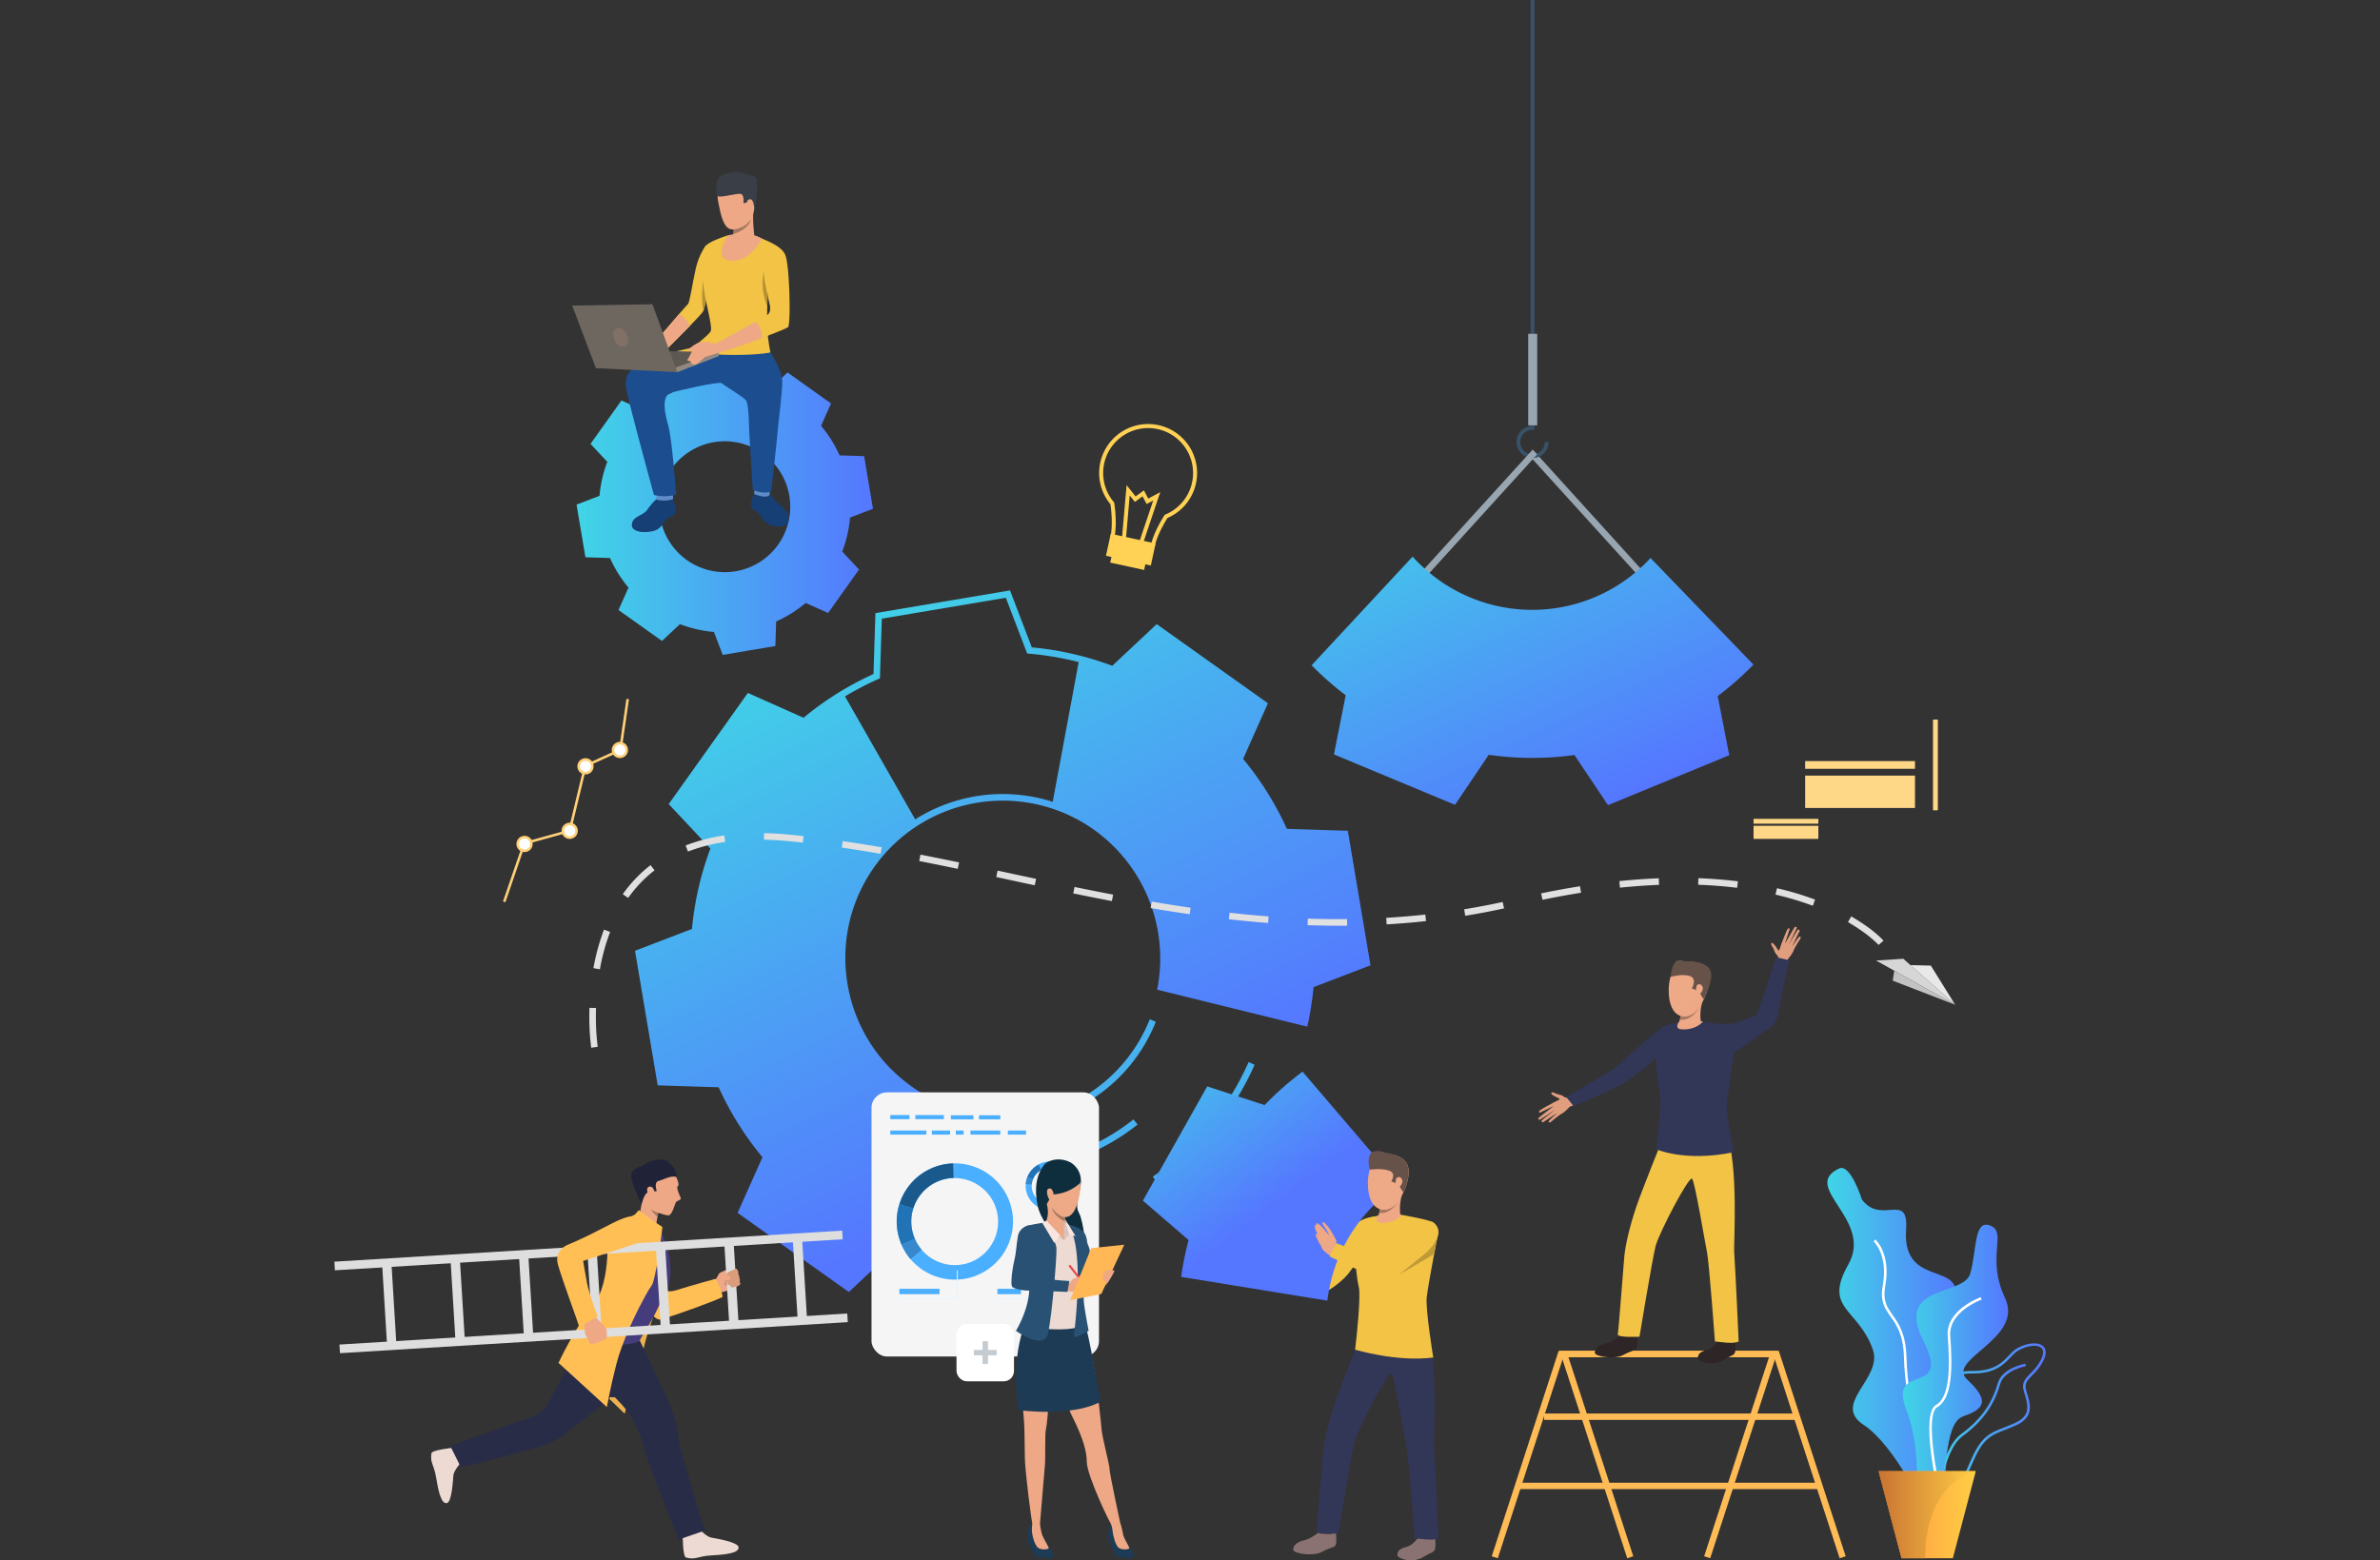 <svg id="Слой_1" data-name="Слой 1" xmlns="http://www.w3.org/2000/svg" xmlns:xlink="http://www.w3.org/1999/xlink" viewBox="0 0 3050.06 2000"><rect x="0" y="0" width="3050.06" height="2000" fill="#333333" stroke="none"/><defs><style>.cls-1{fill:url(#linear-gradient);}.cls-2{fill:url(#linear-gradient-2);}.cls-3{fill:#fff;}.cls-4{fill:url(#linear-gradient-3);}.cls-5{fill:url(#linear-gradient-4);}.cls-6{fill:url(#linear-gradient-5);}.cls-7{fill:url(#linear-gradient-6);}.cls-8{fill:url(#linear-gradient-7);}.cls-9{fill:#48b1f0;}.cls-10{fill:#98a6b1;}.cls-11{fill:url(#linear-gradient-8);}.cls-12{fill:url(#linear-gradient-9);}.cls-13{fill:#385369;}.cls-14{fill:url(#linear-gradient-10);}.cls-15{fill:#fb5;}.cls-16{fill:#e09e7f;}.cls-17{fill:#323657;}.cls-18{fill:#eea987;}.cls-19{fill:#665249;}.cls-20{fill:#2e2626;}.cls-21{fill:#2f6b8c;}.cls-22{fill:#f2c344;}.cls-23{fill:#eea886;}.cls-24{fill:#a77860;}.cls-25{fill:#ffd255;}.cls-26{fill:#ffd078;}.cls-27{fill:#ffd887;}.cls-28{fill:#ffd989;}.cls-29{fill:#d6d6d6;}.cls-30{fill:#e8e8e8;}.cls-31{fill:#c2c2c2;}.cls-32{fill:#e0e0e0;}.cls-33{fill:#f5f5f5;}.cls-34{fill:#4aafff;}.cls-35{fill:#1a598c;}.cls-36{fill:#2273b5;}.cls-37{fill:#3788cc;}.cls-38{fill:#e2f3fe;}.cls-39{fill:#c5ccd1;}.cls-40{fill:#edb14f;}.cls-41{fill:#eddad3;}.cls-42{fill:#cf8c6c;}.cls-43{fill:#292c47;}.cls-44{fill:#ffbf55;}.cls-45{fill:#443c7d;}.cls-46{fill:#dedede;}.cls-47{fill:#db9c7c;}.cls-48{fill:#202338;}.cls-49{fill:#163f75;}.cls-50{fill:#5f8cc9;}.cls-51{fill:#1b4d8f;}.cls-52{fill:#3a3f47;}.cls-53{fill:#b59233;}.cls-54{fill:#5e5853;}.cls-55{fill:#91887f;}.cls-56{fill:#6e6760;}.cls-57{fill:#807066;}.cls-58{fill:#0e2d3d;}.cls-59{fill:#285173;}.cls-60{fill:#1d3b54;}.cls-61{fill:#d6c5be;}.cls-62{fill:#fae6de;}.cls-63{fill:#eb4747;}.cls-64{fill:#ffb855;}.cls-65{fill:url(#linear-gradient-11);}.cls-66{fill:#8a7272;}.cls-67{fill:#c6cad9;}.cls-68{fill:#bf9a36;}</style><linearGradient id="linear-gradient" x1="1054.1" y1="767.47" x2="1399.02" y2="1455.22" gradientUnits="userSpaceOnUse"><stop offset="0" stop-color="#40d5e6"/><stop offset="1" stop-color="#57f"/></linearGradient><linearGradient id="linear-gradient-2" x1="2341.84" y1="1723.46" x2="2512.62" y2="1723.46" xlink:href="#linear-gradient"/><linearGradient id="linear-gradient-3" x1="2467.12" y1="1818.75" x2="2621.56" y2="1818.75" xlink:href="#linear-gradient"/><linearGradient id="linear-gradient-4" x1="2480.32" y1="1841.21" x2="2596.24" y2="1841.21" xlink:href="#linear-gradient"/><linearGradient id="linear-gradient-5" x1="2438.46" y1="1747.93" x2="2573.46" y2="1747.93" xlink:href="#linear-gradient"/><linearGradient id="linear-gradient-6" x1="2407.48" y1="1941.57" x2="2532.06" y2="1941.57" gradientUnits="userSpaceOnUse"><stop offset="0" stop-color="#ff9340"/><stop offset="1" stop-color="#ffce45"/></linearGradient><linearGradient id="linear-gradient-7" x1="2407.48" y1="1941.57" x2="2532.06" y2="1941.57" gradientUnits="userSpaceOnUse"><stop offset="0" stop-color="#c97332"/><stop offset="1" stop-color="#ffce45"/></linearGradient><linearGradient id="linear-gradient-8" x1="1054.11" y1="767.47" x2="1399.03" y2="1455.22" xlink:href="#linear-gradient"/><linearGradient id="linear-gradient-9" x1="738.91" y1="649.51" x2="1118.77" y2="649.51" xlink:href="#linear-gradient"/><linearGradient id="linear-gradient-10" x1="1816.5" y1="567.19" x2="2040.17" y2="1040.33" xlink:href="#linear-gradient"/><linearGradient id="linear-gradient-11" x1="1459.15" y1="1318.14" x2="1629.93" y2="1546.28" xlink:href="#linear-gradient"/></defs><title>19203</title><path class="cls-1" d="M1087.82,1656.11,945.27,1554.67l31.84-71.32A397.46,397.46,0,0,1,921,1393.71l-78.15-2.48-29.06-172.5,73-28a397,397,0,0,1,23.62-103.07l-53.44-57L958.43,888.21,1029.75,920A397.15,397.15,0,0,1,1119.41,864l2.48-78.12,172.5-29.09,27.94,73a397.12,397.12,0,0,1,103.09,23.61L1482.36,800l142.55,101.42-31.84,71.32a397.5,397.5,0,0,1,56.09,89.66l78.13,2.48,29.06,172.5-73,27.93a400.09,400.09,0,0,1-7.06,46.42l-.9,4.25-192.47-47.42.72-3.89a202.71,202.71,0,0,0-81.53-201A201.85,201.85,0,0,0,1120.65,1111c-64.52,90.66-43.24,216.93,47.42,281.46a201.07,201.07,0,0,0,61.83,29.76l3.71,1-36.91,194.91-4.28-1a395.55,395.55,0,0,1-47.66-14.5Zm-132.06-104.3,131.32,93.46,55.76-52.33,2.46.94a388.48,388.48,0,0,0,44.78,14.07l33.83-178.71a209.91,209.91,0,0,1-60.72-29.91c-94.44-67.23-116.6-198.76-49.4-293.2a210.26,210.26,0,0,1,293.2-49.4,211.17,211.17,0,0,1,85.6,205.5l176.35,43.44a390.14,390.14,0,0,0,6.26-43.75l.23-2.63,71.48-27.35L1720.14,1073l-76.5-2.43-1.07-2.41a389.8,389.8,0,0,0-57.62-92.1l-1.7-2,31.17-69.83L1483.1,810.79l-55.76,52.33-2.46-.94A388.32,388.32,0,0,0,1319,837.92l-2.63-.23L1289,766.19,1130.08,793l-2.43,76.49-2.4,1.08a388.74,388.74,0,0,0-92.11,57.62l-2,1.69L961.29,898.7,867.86,1030l52.32,55.76-.94,2.46A388.83,388.83,0,0,0,895,1194.12l-.22,2.63-71.51,27.37L850,1383l76.52,2.43,1.08,2.4A389,389,0,0,0,985.24,1480l1.69,2Z"/><path class="cls-2" d="M2356.76,1497.79c14.73-7,29.38,39.83,29.38,39.83,25,33.08,60-10.92,56.59,38.52-6,86.51,99.58,27.21,50.88,117.53s43,51.07,12.74,123.9,9,159.69-36.58,124c0,0-40.1-87.93-81.45-115.14s24.78-59.48,11.84-96.44c-18.8-53.67-64.07-51.56-31.43-109.23S2306.7,1521.73,2356.76,1497.79Z"/><path class="cls-3" d="M2484.19,1908.48c-19.74-13.89-42.84-110.63-44.22-168.25-.71-29.52-9.43-41.82-17.13-52.66-7.36-10.38-13.71-19.33-10-39.9,7.08-39.3-11.52-56.26-11.71-56.43l2.15-2.45c.83.72,20.2,18.22,12.77,59.46-3.45,19.22,2.25,27.25,9.46,37.43,7.58,10.67,17,24,17.74,54.47,1.47,61.84,25.09,153.18,42.83,165.66Z"/><path class="cls-4" d="M2491.58,1915.65a42.42,42.42,0,0,1-8.35-.91c-7.61-1.54-12.59-5.55-14.83-11.93-5.32-15.22,7-39.94,17-51.86.16-.19,16.91-20.66,15.13-49-.3-4.75-.8-9.15-1.23-13-1.26-11.23-2.17-19.34,2.65-24.76,4.25-4.77,12.46-6.84,27.44-6.91,26.27-.12,36.66-11,45-19.74,3.55-3.71,6.9-7.22,11-9.44h0c13.1-7.15,27-8.2,33-2.5,2.85,2.71,5.26,8,.53,17.91-4.32,9-9.93,14.76-14.44,19.36-6.06,6.18-10.06,10.27-8,18.42.49,1.91,1.05,3.84,1.62,5.78,4.05,13.85,8.64,29.55-15.07,40.2-5,2.27-9.61,4.06-13.66,5.65-16.54,6.5-26.53,10.42-37.81,34.22-2.18,4.61-4.11,9-6,13.2C2516.68,1900.41,2510,1915.65,2491.58,1915.65Zm95.36-184.76c-3.63,2-6.66,5.15-10.17,8.82-8.77,9.19-19.69,20.62-47.35,20.75-13.77.07-21.48,1.86-25,5.82-3.85,4.33-3,11.84-1.85,22.23.44,3.92.94,8.36,1.24,13.2,1.88,29.71-15.15,50.47-15.88,51.34-9.9,11.8-21.12,35.27-16.43,48.68,1.82,5.22,6,8.52,12.39,9.81,22.32,4.51,28.49-9.46,38.7-32.6,1.87-4.24,3.81-8.63,6-13.28,11.83-25,22.87-29.3,39.57-35.86,4-1.57,8.56-3.36,13.52-5.58,21.11-9.49,17.3-22.52,13.27-36.32-.58-2-1.15-3.94-1.65-5.88-2.54-9.93,2.47-15,8.81-21.52,4.57-4.66,9.74-9.93,13.83-18.48,2.14-4.49,3.91-10.57.16-14.13-4.93-4.67-17.47-3.39-29.16,3Z"/><path class="cls-5" d="M2483.58,1934.49l-3.26-.17c.16-3.06,4.28-75.26,33.26-96.39,31.81-23.18,41.83-48.09,46.61-64.81,5.63-19.71,34.27-25,35.48-25.19l.57,3.22c-.28,0-27.85,5.13-32.91,22.86-4.91,17.19-15.21,42.79-47.82,66.56C2487.76,1860.79,2483.62,1933.76,2483.58,1934.49Z"/><path class="cls-6" d="M2549.86,1570.65c-20.6-7.07-16.32,32.64-25,62s-96.85,12.81-59.85,86.39-46.79,24.6-21.76,88.81,2.17,132.87,29.38,115.41,15.28-98.32,43.58-107.93,32.91-20.81,4.89-46.93,73.41-52,48.38-104.78S2573.67,1578.81,2549.86,1570.65Z"/><path class="cls-3" d="M2485.22,1920.21c-2.59-11-24.72-107.72-4.07-119.41,18.2-10.31,17.75-50.39,14.91-88.24-2.51-33.5,40.52-49.16,42.35-49.81l1.09,3.07c-.42.16-42.51,15.48-40.18,46.5,2.91,38.87,3.22,80.11-16.56,91.32-15.68,8.88-1.25,86.62,5.64,115.82Z"/><polygon class="cls-7" points="2532.06 1885.77 2502.64 1997.37 2436.9 1997.37 2407.48 1885.77 2532.06 1885.77"/><path class="cls-8" d="M2532.06,1885.77s-64.76,12.16-64.76,111.6h-30.4l-29.42-111.6Z"/><path class="cls-9" d="M1285.08,1442.33v-8.41a202,202,0,0,0,188.36-127.37l7.81,3.13A210.41,210.41,0,0,1,1285.08,1442.33Z"/><path class="cls-9" d="M1285.08,1501.47v-8.42a267.28,267.28,0,0,0,167.54-58.22l5.23,6.6A275.63,275.63,0,0,1,1285.08,1501.47Z"/><path class="cls-9" d="M1482.15,1515.19l-4.71-7a344.53,344.53,0,0,0,122.69-146.81l7.7,3.39A352.87,352.87,0,0,1,1482.15,1515.19Z"/><rect class="cls-10" x="2030.15" y="555.14" width="8.41" height="209.41" transform="translate(84.39 1538.26) rotate(-42.22)"/><path class="cls-11" d="M1737.69,1151.78l-14-82.86-77.31-2.45a394,394,0,0,0-58.24-93.1l31.51-70.56-136.94-97.45-56.34,52.88a389,389,0,0,0-43.23-13.73l-34.81,187.4a206.29,206.29,0,0,1,139.43,233.46l184.39,45.43a395.51,395.51,0,0,0,7.22-48.52l72.23-27.65Zm-620.46-43.21a205.06,205.06,0,0,1,57.69-54.7L1080.83,889a392.34,392.34,0,0,0-50.4,36l-70.56-31.5-48.72,68.46-48.71,68.46,52.88,56.36a393,393,0,0,0-24.53,107l-72.26,27.66,14,82.86,14,82.86,77.31,2.44A393.83,393.83,0,0,0,982,1482.67l-31.5,70.56L1019,1602l68.48,48.71,56.34-52.88a388.14,388.14,0,0,0,49.59,15.26l35.37-186.8a205.15,205.15,0,0,1-63.13-30.36C1072.93,1329.92,1051.25,1201.27,1117.23,1108.57Z"/><path class="cls-12" d="M1079.37,707a160.48,160.48,0,0,0,10-43.58l29.41-11.25-5.69-33.73-5.68-33.74-31.47-1a160,160,0,0,0-23.72-37.89L1065,517.11l-27.87-19.84-27.87-19.83L986.36,499a160.31,160.31,0,0,0-43.58-10l-11.25-29.4-33.74,5.68-33.73,5.68-1,31.48a160,160,0,0,0-37.89,23.71L796.44,513.3,776.6,541.17,756.77,569l21.53,23a159.93,159.93,0,0,0-10,43.57l-29.41,11.26,5.68,33.73,5.68,33.73,31.48,1a159.64,159.64,0,0,0,23.71,37.89L792.63,781.9l27.87,19.84,27.87,19.83,23-21.53a160.32,160.32,0,0,0,43.57,10l11.25,29.41,33.74-5.69,33.73-5.68,1-31.47a160,160,0,0,0,37.89-23.72l28.73,12.83,19.84-27.87L1100.9,730ZM880.2,717.84a83.88,83.88,0,1,1,117-19.7A83.86,83.86,0,0,1,880.2,717.84Z"/><path class="cls-13" d="M1964,587.14a20.54,20.54,0,0,0,20.52-20.52h-4.83A15.69,15.69,0,1,1,1964,550.93h2.42V0h-4.84V546.23a20.53,20.53,0,0,0,2.42,40.91Z"/><rect class="cls-10" x="1958.43" y="427.86" width="11.55" height="117.32" transform="translate(3928.42 973.05) rotate(180)"/><polygon class="cls-10" points="1826.61 740.21 1820.38 734.55 1964.18 576.26 1969.86 582.51 1826.61 740.21"/><path class="cls-14" d="M2201.3,892.23a393.23,393.23,0,0,0,45.81-40.32L2115.24,715.25a206.24,206.24,0,0,1-304.92-1.78L1680.89,852.74a390.81,390.81,0,0,0,43.68,38.42L1709.51,967l77.56,32.33,77.56,32.3,43.25-64.12a394.41,394.41,0,0,0,109.82.29l43,64.25,77.69-32,77.7-32Z"/><polygon class="cls-15" points="2003.4 1739.69 2267.02 1739.69 2183.94 1994.84 2191.71 1997.37 2278.28 1731.52 1997.47 1731.52 1911.72 1994.84 1919.49 1997.37 2003.4 1739.69"/><polygon class="cls-15" points="2093.12 1994.84 2010.04 1739.69 2273.66 1739.69 2357.57 1997.37 2365.34 1994.84 2279.59 1731.52 1998.78 1731.52 2085.35 1997.37 2093.12 1994.84"/><rect class="cls-15" x="1978.88" y="1811.86" width="322.66" height="8.17"/><rect class="cls-15" x="1945.64" y="1900.58" width="386.04" height="8.17"/><path class="cls-16" d="M2278.44,1233.29s1.87-6.39-1-8.91c-2.42-2.14-4-6.65-4.5-8-.66-1.85-4.8-6.8-2.47-7.65s7.22,7.83,8.61,9.44,3-7.78,4.6-9.27,17.05,2,15.22,8.32-7.94,11.87-8,13a40,40,0,0,1-1.15,4.66Z"/><path class="cls-16" d="M2282.92,1210.24s6.87-19,8.39-19.87,2.52-.45,2,1.35-6.1,18.54-6.1,18.54,11.9-21.11,13-22.1c.63-.58,2.63.14,2.42,1.13s-10.82,22.59-10.82,22.59,11.15-19.69,12.31-20.25a1.56,1.56,0,0,1,2,2.15c-.73,1.52-10.05,20.37-10.05,20.37s9-13.81,10.28-13.71c.77.06,2.52.6.08,4.1s-7.32,12.33-7.32,12.33Z"/><path class="cls-16" d="M2013.52,1405.73s-6.09,2.69-9,.19c-2.44-2.12-7.12-3.1-8.56-3.41-1.92-.41-7.37-3.87-7.91-1.44s8.71,6.13,10.49,7.29-7.33,4-8.59,5.78,4.21,16.64,10.24,14,10.73-9.43,11.88-9.68a39.53,39.53,0,0,0,4.46-1.75Z"/><path class="cls-16" d="M1991.25,1413.19s-17.92,9.29-18.6,10.91-.11,2.56,1.6,1.76,17.58-8.48,17.58-8.48-19.37,14.57-20.21,15.78c-.49.7.48,2.59,1.44,2.25s21-13.69,21-13.69-18.06,13.64-18.47,14.86a1.56,1.56,0,0,0,2.39,1.65c1.41-.92,18.88-12.63,18.88-12.63s-12.51,10.75-12.25,12c.16.75.93,2.42,4.07-.45s11.28-8.88,11.28-8.88Z"/><path class="cls-17" d="M2007.09,1406.05l9.6,11.83s61.75-25.52,71.2-34.37c0,0,2.5-1,15.28-11.1h0c2.73-2.17,5.4-4.22,7.85-6l1.67-1.48h0l17.05-15.23s31-16.44,18.35-34.21c0,0-5.26-4.75-13.31-.91s-19.73,13.89-22.49,16.54-20.66,17.91-21.62,18.89c-3.57,3.62-15.73,14.45-22,19.18C2057.6,1377.51,2007.09,1406.05,2007.09,1406.05Z"/><path class="cls-18" d="M2183.7,1280.48v0a73.84,73.84,0,0,1-8.39,13.85c-10.93,14-36.39,14.36-36.77-24.11a59.55,59.55,0,0,1,2.3-18c5.22-17.08,17.47-19.92,17.47-19.92,9-.5,24.89,1.74,30.16,13.53C2192.21,1254.24,2189.5,1268.12,2183.7,1280.48Z"/><path class="cls-19" d="M2183.7,1280.48v0s-1.31.34-6-9.15c-.94-1.91-1.66-.55-2.07-1.39l-7.49-2.92s7.4-12.39-2.29-15.83c-9.88-3.51-25,1-25,1,3.24-30.56,17.47-19.92,17.47-19.92,9-.5,28.4.05,33.68,11.83C2195.73,1252.54,2189.5,1268.12,2183.7,1280.48Z"/><path class="cls-18" d="M2174.08,1264.2c.56-2.57,5.64-4.78,7.8.74s-5.07,11.39-7,10.18S2173.16,1268.46,2174.08,1264.2Z"/><path class="cls-20" d="M2076.69,1711.68s-10.51,8.58-19.34,10.5-13.47,6.43-13.54,11.67,25.42,8.7,35.53,3.41c15.09-7.89,16.63-5.51,18.3-9.45s.33-14.38.43-15.63C2098.21,1710.63,2076.69,1711.68,2076.69,1711.68Z"/><path class="cls-20" d="M2077.41,1708.83a36.06,36.06,0,0,0-1,4.37c.17.09,19.9,2.3,19.31-1.13-.49-2.79-1.18-5.82-1.18-5.82Z"/><path class="cls-20" d="M2202.23,1718.56s-6.53,9.89-14.83,11.88-11.19,5.08-11.6,10,19.29,11.41,33.12,2.73c9.08-5.69,12.47-5.37,14.3-9s.45-13.82.63-15C2224.08,1717.74,2202.23,1718.56,2202.23,1718.56Z"/><path class="cls-21" d="M2204.43,1715a36.81,36.81,0,0,0-.25,4.26c.15.1,18.38,3.32,18.27,0a25.54,25.54,0,0,0-1.16-5.86Z"/><path class="cls-22" d="M2129.19,1463.62s-24.76,61.43-31.88,82.29c-9.37,27.44-14.53,51.62-15.71,64.78-1.48,16.55-7.29,94.65-8.33,99.49s27.8,3.21,27.8,3.21,16.22-98.48,20.64-116.1c4.11-16.41,43.05-90.86,46.8-86.38s16.22,80.69,19,93.63,10.23,114.83,10.23,114.83,25.31,4.06,30.4,0c0,0-4-90.85-5.76-115.12-.67-9.25,5.85-110.71-9.79-151.63C2204.33,1431,2129.19,1463.62,2129.19,1463.62Z"/><path class="cls-17" d="M2155.91,1309.38s-21.42,4.4-24.2,6.86c-3,2.62-9,29.13-9.36,36.27s1.52,36.61,4.54,47.73-2.67,57.4-4.58,72.8c0,0,37.15,16.88,100,3.73,0,0-11-47.91-9.17-63.14,2.37-19.52,8.72-62.27,8.72-62.27s5.76-40.72.45-39.72c-17.41,3.29-39.9-2.26-39.9-2.26Z"/><path class="cls-23" d="M2151.12,1314.34s6.57,4.94,28.56-4.75a60.78,60.78,0,0,1,2.12-26.06c4.32-14.08-28.35,14.68-28.35,14.68.36.25.43,1.66.22,3.62,0,.13,0,.26,0,.39a39.64,39.64,0,0,1-.88,4.8c-.05.21-.11.42-.16.63C2151.35,1312.36,2151.12,1310.23,2151.12,1314.34Z"/><path class="cls-24" d="M2152.75,1307h0c15.75,2,24.35-15,24.6-15.45-10.79,15.72-23.72,10.65-23.72,10.65h0A39.64,39.64,0,0,1,2152.75,1307Z"/><path class="cls-23" d="M2151.21,1310.39s-5,7.5,2,8.77,21.36-.28,29.17-9.78C2182.36,1309.38,2161.78,1305.42,2151.21,1310.39Z"/><path class="cls-17" d="M2187.44,1349.73c-2.23-4.61,3.41-16.61,13-25a70.26,70.26,0,0,1,19.57-12.24c3.93-1.47,30.82-10.13,32.11-13.5,1.65-4.26,8.78-25.18,9.36-27,1.16-3.64,14.58-45,14.58-45l16.72,3.83s-12.47,59.83-14,67.5c-1,5-1.89,14-13.14,21.16-11.44,7.3-36.51,25.82-39,26.8S2197.37,1370.23,2187.44,1349.73Z"/><path class="cls-25" d="M1444.79,713.79A31.22,31.22,0,0,1,1428.62,703a23.4,23.4,0,0,1-4.73-19.25c1.81-13.22.57-27.52-.84-37.44a62.75,62.75,0,1,1,73.14,17.6c-7.19,11.5-12.33,22.32-15.28,32.19-3,13.49-18.13,21.69-33.81,18.29C1446.32,714.2,1445.55,714,1444.79,713.79ZM1487.43,551a57.61,57.61,0,0,0-60,92.59l.47.56.11.73c1.5,10.29,2.88,25.53.93,39.69l0,.19a18.32,18.32,0,0,0,3.76,15.15,26.39,26.39,0,0,0,15.49,9.49c13,2.81,25.4-3.67,27.73-14.45l0-.1,0-.09c3.14-10.54,8.63-22.06,16.32-34.24l.43-.69.76-.31a57.6,57.6,0,0,0-6-108.52Z"/><polygon class="cls-25" points="1437.8 690.46 1443.78 621.85 1455.32 636.32 1465.98 628.53 1471.57 639.11 1486.93 630.79 1464.94 696.16 1460.08 694.52 1477.91 641.52 1469.46 646.09 1464.22 636.18 1454.37 643.37 1447.78 635.1 1442.91 690.9 1437.8 690.46"/><rect class="cls-25" x="1424.23" y="708.04" width="44.5" height="17.93" transform="translate(184.65 -290.06) rotate(12.23)"/><rect class="cls-25" x="1419.8" y="690.01" width="58.82" height="28.87" transform="translate(182.06 -290.93) rotate(12.23)"/><polygon class="cls-26" points="647.71 1156.47 644.61 1155.4 670.62 1079.69 728.73 1063.6 748.72 980.6 793.47 960.23 802.8 895.76 806.04 896.23 796.46 962.47 751.53 982.92 731.46 1066.25 673.16 1082.39 647.71 1156.47"/><path class="cls-3" d="M736.8,1059.31a8.75,8.75,0,1,1-12.32-1.1A8.75,8.75,0,0,1,736.8,1059.31Z"/><path class="cls-26" d="M736.76,1072.89a10.39,10.39,0,1,1,1.3-14.63A10.4,10.4,0,0,1,736.76,1072.89Zm-11.23-13.42a7.11,7.11,0,1,0,10,.89A7.12,7.12,0,0,0,725.53,1059.47Z"/><path class="cls-3" d="M757.07,976.65a8.74,8.74,0,1,1-12.32-1.1A8.75,8.75,0,0,1,757.07,976.65Z"/><path class="cls-26" d="M757,990.23a10.39,10.39,0,1,1,1.3-14.64A10.4,10.4,0,0,1,757,990.23ZM745.8,976.81a7.11,7.11,0,1,0,10,.89A7.12,7.12,0,0,0,745.8,976.81Z"/><path class="cls-3" d="M801.13,955.72a8.75,8.75,0,1,1-12.33-1.1A8.75,8.75,0,0,1,801.13,955.72Z"/><path class="cls-26" d="M801.08,969.3a10.39,10.39,0,1,1,1.3-14.63A10.4,10.4,0,0,1,801.08,969.3Zm-11.22-13.42a7.11,7.11,0,1,0,10,.89A7.11,7.11,0,0,0,789.86,955.88Z"/><path class="cls-3" d="M678.93,1076.17a8.75,8.75,0,1,1-12.32-1.1A8.75,8.75,0,0,1,678.93,1076.17Z"/><path class="cls-26" d="M678.89,1089.75a10.39,10.39,0,1,1,1.3-14.64A10.4,10.4,0,0,1,678.89,1089.75Zm-11.23-13.42a7.11,7.11,0,1,0,10,.89A7.12,7.12,0,0,0,667.66,1076.33Z"/><rect class="cls-27" x="2313.36" y="975.58" width="140.75" height="9.87" transform="translate(4767.48 1961.03) rotate(180)"/><rect class="cls-27" x="2313.36" y="994.18" width="140.75" height="41.48" transform="translate(4767.48 2029.84) rotate(180)"/><rect class="cls-27" x="2247.24" y="1049.61" width="83.04" height="6.2" transform="translate(4577.52 2105.41) rotate(180)"/><rect class="cls-27" x="2247.24" y="1058.52" width="83.04" height="16.79" transform="translate(4577.52 2133.82) rotate(180)"/><rect class="cls-28" x="2477.23" y="922.4" width="6.2" height="116.23" transform="translate(4960.66 1961.03) rotate(180)"/><polygon class="cls-29" points="2505.63 1287.9 2404.3 1231.23 2439.13 1228.93 2505.63 1287.9"/><polygon class="cls-30" points="2505.63 1287.9 2474.45 1237.75 2448.28 1237.05 2505.63 1287.9"/><polygon class="cls-31" points="2427.6 1244.26 2425.57 1257.03 2505.63 1287.9 2427.6 1244.26"/><path class="cls-32" d="M757.66,1343a305.65,305.65,0,0,1-2.41-40.72c0-3.33,0-6.82.14-10.43l8.41.23c-.1,3.54-.14,6.94-.14,10.2a298.84,298.84,0,0,0,2.33,39.48Zm11.13-100.54-8.28-1.48a270.5,270.5,0,0,1,13.55-49.41l7.85,3A262.34,262.34,0,0,0,768.79,1242.48Zm1638.67-31.2c-.12-.13-12.16-13.71-39.22-29.28l4.2-7.3c28.42,16.36,40.85,30.47,41.36,31.06Zm-691.65-24.66c-13.14,0-26.62-.24-40.08-.71l.3-8.41q25.4.9,50.27.66l.08,8.41C1722.85,1186.61,1719.33,1186.62,1715.81,1186.62Zm61.2-1.75-.48-8.39c16.76-1,33.61-2.38,50.07-4.17l.91,8.36C1810.91,1182.48,1793.92,1183.9,1777,1184.87Zm-151.84-1.79c-16.37-1.24-33.32-2.84-50.38-4.76l.94-8.36c17,1.91,33.81,3.5,50.08,4.73Zm252.56-9.22-1.35-8.3c16.49-2.68,33.09-5.83,49.35-9.37l1.79,8.22C1911.12,1168,1894.36,1171.16,1877.73,1173.86Zm-353.11-2c-16-2.3-32.83-4.95-50-7.86l1.42-8.29c17.05,2.9,33.79,5.53,49.74,7.83ZM2323.17,1161a390.32,390.32,0,0,0-47.8-14.29l1.9-8.19a398,398,0,0,1,48.83,14.59Zm-898.24-6c-15.52-3-31.72-6.17-49.56-9.83l1.69-8.24c17.8,3.65,34,6.86,49.44,9.81Zm551.81-1.63-1.71-8.24c16.83-3.49,33.6-6.56,49.84-9.12l1.31,8.31C2010.07,1146.87,1993.44,1149.92,1976.74,1153.38ZM805,1151l-6.86-4.86a174.09,174.09,0,0,1,35.56-37.23l5.15,6.66A165.74,165.74,0,0,0,805,1151Zm1421.18-13c-16-2-32.81-3.3-49.92-3.91l.3-8.41c17.35.62,34.39,2,50.66,4Zm-150.13-.24-.86-8.37c17.18-1.75,34.21-3,50.61-3.59l.32,8.4C2109.85,1134.89,2093,1136.08,2076,1137.82Zm-750-3q-17.6-3.75-35.08-7.52l-14.26-3.07,1.76-8.22,14.27,3.06q17.47,3.76,35.07,7.52Zm-98.67-21.07c-18.24-3.82-34.4-7.1-49.4-10l1.62-8.25c15,2.94,31.22,6.23,49.5,10Zm-98.91-19.26c-17.51-3.06-33.76-5.68-49.69-8l1.22-8.33c16,2.34,32.34,5,49.92,8Zm-246.82-2.87-3.06-7.84a226.94,226.94,0,0,1,49.6-12.83l1.22,8.32A218.64,218.64,0,0,0,881.55,1091.61Zm147.25-11.53q-11.24-1.21-22.45-2.22c-9.36-.83-18.59-1.34-27.45-1.51l.16-8.41c9.05.17,18.49.69,28,1.54q11.29,1,22.62,2.24Z"/><rect class="cls-33" x="1116.88" y="1400.21" width="291.52" height="338.58" rx="19.81"/><path class="cls-34" d="M1293.86,1540.65a74.5,74.5,0,1,0-140.3,50.18q.86,2.36,1.84,4.64a74.5,74.5,0,0,0,138.46-54.82Zm-51.34,77.68a55.82,55.82,0,0,1-70-30.3c-.49-1.14-1-2.3-1.37-3.48a55.85,55.85,0,0,1,33.78-71.41,55.86,55.86,0,0,1,37.62,105.19Z"/><path class="cls-35" d="M1170.39,1549.09l-17.8-5.56a74.62,74.62,0,0,1,68.89-52.28l.56,18.64a55.92,55.92,0,0,0-51.65,39.2Z"/><path class="cls-36" d="M1172.49,1588l-17.09,7.44q-1-2.28-1.84-4.64a74.22,74.22,0,0,1-1-47.3l17.8,5.56a55.58,55.58,0,0,0,.73,35.46C1171.54,1585.73,1172,1586.89,1172.49,1588Z"/><path class="cls-37" d="M1166.94,1614a73.9,73.9,0,0,1-11.54-18.54l17.09-7.44a55.72,55.72,0,0,0,8.66,13.9Z"/><path class="cls-34" d="M1358.45,1586.16a30.82,30.82,0,1,0-26.36,55.71c.63.3,1.26.57,1.9.82a30.81,30.81,0,0,0,24.46-56.53Zm7.71,37.74a23.13,23.13,0,0,1-22.75,13.15,22.78,22.78,0,0,1-6.6-1.54c-.48-.18-1-.39-1.42-.61a23.1,23.1,0,1,1,30.77-11Z"/><path class="cls-35" d="M1324.81,1624.74l-6.84,3.58a30.84,30.84,0,0,1,4.86-35.44l5.62,5.29a23.13,23.13,0,0,0-3.64,26.57Z"/><path class="cls-36" d="M1336.81,1635.51l-2.82,7.18c-.64-.25-1.27-.52-1.9-.82a30.69,30.69,0,0,1-14.12-13.55l6.84-3.58a22.93,22.93,0,0,0,10.58,10.16C1335.86,1635.12,1336.33,1635.33,1336.81,1635.51Z"/><path class="cls-34" d="M1373.13,1533.35a30.82,30.82,0,1,0-55.71-26.36c-.3.63-.58,1.26-.83,1.9a30.82,30.82,0,0,0,56.54,24.46Zm-37.74,7.71a23.11,23.11,0,0,1-13.15-22.75,22.76,22.76,0,0,1,1.53-6.6c.19-.48.39-1,.62-1.42a23.1,23.1,0,1,1,11,30.77Z"/><path class="cls-34" d="M1334.55,1499.71l-3.59-6.84a30.87,30.87,0,0,1,35.45,4.86l-5.29,5.62a23.16,23.16,0,0,0-26.57-3.64Z"/><path class="cls-36" d="M1323.77,1511.71l-7.18-2.82c.25-.64.53-1.27.83-1.9a30.67,30.67,0,0,1,13.54-14.12l3.59,6.84a22.93,22.93,0,0,0-10.16,10.58C1324.16,1510.76,1324,1511.23,1323.77,1511.71Z"/><path class="cls-37" d="M1314.55,1517.69a30.56,30.56,0,0,1,2-8.8l7.18,2.82a22.76,22.76,0,0,0-1.53,6.6Z"/><polygon class="cls-38" points="1335.8 1665.05 1278.26 1665.05 1278.26 1663.91 1334.66 1663.91 1334.66 1642.17 1335.8 1642.17 1335.8 1665.05"/><polygon class="cls-38" points="1227.44 1665.05 1152.59 1665.05 1152.59 1663.91 1226.29 1663.91 1226.29 1628.32 1227.44 1628.32 1227.44 1665.05"/><rect class="cls-34" x="1152.59" y="1652" width="51.5" height="6.86"/><rect class="cls-34" x="1278.26" y="1652" width="30.29" height="6.86"/><rect class="cls-34" x="1140.92" y="1429.28" width="24.65" height="5.27"/><rect class="cls-34" x="1243.68" y="1449.11" width="38.24" height="5.27"/><rect class="cls-34" x="1194.23" y="1449.11" width="23.34" height="5.27"/><rect class="cls-34" x="1140.92" y="1449.11" width="46.25" height="5.27"/><rect class="cls-34" x="1173.07" y="1429.28" width="36.52" height="5.27"/><rect class="cls-34" x="1224.88" y="1449.11" width="10.03" height="5.27"/><rect class="cls-34" x="1254.63" y="1429.57" width="27.28" height="5.27"/><rect class="cls-34" x="1291.65" y="1449.11" width="23.26" height="5.27"/><rect class="cls-34" x="1218.58" y="1429.57" width="28.92" height="5.27"/><rect class="cls-3" x="1225.81" y="1696.93" width="73.66" height="73.66" rx="13.22"/><rect class="cls-39" x="1259.16" y="1719.11" width="6.97" height="29.31"/><rect class="cls-39" x="1259.16" y="1719.11" width="6.97" height="29.31" transform="translate(2996.41 471.12) rotate(90)"/><path class="cls-17" d="M1406.49,1620.32h0C1406.36,1620.39,1406.34,1620.4,1406.49,1620.32Z"/><path class="cls-40" d="M859,1622.62s-30.55,89.13-32.5,99.2c-2.14,11-26,90.23-26,90.23s-50.15-49.11-65.81-61.56S837.41,1620,859,1622.62Z"/><path class="cls-41" d="M874.91,1968.12s10.13-4.11,14.29-5.87,4.78-5.62,6.53-3,10.43,10.49,15.12,11.5,35.11,5.62,35.7,12.51-13.58,9.32-33.6,10.37-20.5,6.21-33.85,2.8C874.94,1995.32,874.91,1968.12,874.91,1968.12Z"/><path class="cls-41" d="M579.84,1855.82s5,9.33,7.14,13.17,5.94,4,3.63,6-9.06,11.19-9.54,15.82-1.77,34.55-8.38,35.85-10.43-12.17-13.53-31.43-8.15-19.18-6.24-32.45C553.51,1858.65,579.84,1855.82,579.84,1855.82Z"/><path class="cls-23" d="M915.67,1643.07s4.87-8.88,5.65-10.21,4.68-3.2,9.34-4.95,11.73-2,12.42-1.53a4.31,4.31,0,0,1,2.36,2.77,8.3,8.3,0,0,1,.2,4.23,5.09,5.09,0,0,1,1.25,4.75,4.44,4.44,0,0,1,.43,4.91s1.79,2.1.56,4a33.67,33.67,0,0,0-5.14,3c-1.24,1.11-9.62,4.45-18.15,6.42C924.59,1656.5,915.26,1659,915.67,1643.07Z"/><path class="cls-42" d="M929.61,1639.56s-.5,5-1.36,6.4,9.69,5.82,9.69,5.82S935.75,1640.33,929.61,1639.56Z"/><path class="cls-43" d="M752.83,1704.42c-8.28,6.24-19.41,30.7-27.17,49.8-.17.34-18.66,37.76-25.69,48.26-10.56,15.77-23.71,14.36-46.36,23-18.4,7-76.6,28-76.6,28l13.62,27.12s88.1-20.2,116.3-31.89c14.3-5.93,61.53-45.76,61.53-45.77h0c5.89-4.82,11.21-9.51,15.74-13.69h0c3.61-3.31,6.72-6.3,9.23-8.77,4.5-4.44,7.06-7.2,7.06-7.2S759.79,1699.17,752.83,1704.42Z"/><path class="cls-44" d="M824.46,1587.22l25,63.09s1.24,8.74,19.47,2.83c18.6-6,48.43-14,48.43-14s10.54,22.15,8.34,23.43c-6.36,3.71-57.68,22.84-79.07,28.67-17,4.63-51.79-86.43-51.79-86.43Z"/><path class="cls-43" d="M868.63,1835.52c.37-10.54-11.49-40.29-20.42-58.33h0c-14-28.82-28.26-58.81-28.26-58.81s-81.36-.05-81.22,8.67c.27,16.51,38.58,56.79,44.88,64.09l4.18-.21s15.07,14.47,21.2,25.58c9,16.22,13.4,27.47,19.27,48.65,5.26,19,41.44,108.26,41.44,108.26l33.71-11.61S868.05,1851.88,868.63,1835.52Z"/><path class="cls-45" d="M734.68,1721.83s55.53-59.23,50.75-97.52a75.43,75.43,0,0,1-.59-9.17,74.1,74.1,0,0,1,.87-11.54c3.49-22.43,17-41,33.85-50.15,0,0-.16-4.89,23.21,17.56,1.29,1.24,14.32,24.16,16.09,49.08,2.17,30.5-6.56,36.62-17.33,59.81-7.86,16.95-19.18,31.71-21.58,38.48C820,1718.38,813.7,1728.35,734.68,1721.83Z"/><path class="cls-23" d="M844.24,1551.51s-.28,1.24-.69,3.17c-.29,1.42-.65,3.21-1,5.15-1,5.26-2,11.61-1.71,14.61.51,5.6-20.69-20-20.69-20a271.76,271.76,0,0,0,5-38C826.31,1496.07,844.24,1551.51,844.24,1551.51Z"/><path class="cls-24" d="M843.58,1554.53c-.29,1.42-.68,3.36-1.05,5.3a101,101,0,0,1-14.25-17.32C831.41,1546.72,843.58,1554.53,843.58,1554.53Z"/><path class="cls-44" d="M836.56,1644.77c-.18.55-.42,1.06-.64,1.56-.77,1.77-2.79,4-4.73,7.38C814.67,1682.12,797,1721,790,1748.14c-8,31-12.25,55.45-12.25,55.45l-62-56.63s21.54-46.15,44.13-73.67c25-30.46,17.9-99.75,17.9-99.75L813.42,1557l5.32-5.82,19.51,14.63,10.67,6.92S843.73,1621.61,836.56,1644.77Z"/><rect class="cls-46" x="748.68" y="1276.82" width="11.09" height="651.99" transform="translate(2308.03 752.19) rotate(86.5)"/><rect class="cls-46" x="755.17" y="1383.04" width="11.09" height="651.99" transform="translate(2420.15 845.45) rotate(86.5)"/><rect class="cls-46" x="1018.97" y="1582.46" width="12" height="112.09" transform="translate(-98.07 65.59) rotate(-3.5)"/><rect class="cls-46" x="931.26" y="1587.82" width="12" height="112.09" transform="translate(-98.56 60.25) rotate(-3.5)"/><rect class="cls-46" x="843.55" y="1593.19" width="12" height="112.09" transform="translate(-99.05 54.91) rotate(-3.5)"/><rect class="cls-46" x="755.84" y="1598.55" width="12" height="112.09" transform="translate(-99.54 49.57) rotate(-3.5)"/><rect class="cls-46" x="668.13" y="1603.91" width="12" height="112.09" transform="translate(-100.03 44.23) rotate(-3.5)"/><rect class="cls-46" x="580.42" y="1609.27" width="12" height="112.09" transform="translate(-100.52 38.88) rotate(-3.5)"/><rect class="cls-46" x="492.71" y="1614.64" width="12" height="112.09" transform="translate(-101 33.54) rotate(-3.5)"/><path class="cls-23" d="M757.05,1722.84a11.71,11.71,0,0,1-2.41-2.81s-.72-2.15-1.33-3.64c-.2-.47-.38-.88-.52-1.13a21.06,21.06,0,0,1-3-6.1c-.73-2.92-.66-16.35-.66-16.35l7.27-2,6.54-2.86s13.09,13,14.09,15.67c.09.26.18.52.24.76.63,2.33.12,4.32.31,5.57.07.47.43,5.1-.57,6.07a4.52,4.52,0,0,1-4.17,1.42s-2.83,2.51-5.37,2.61a6.76,6.76,0,0,1-5.73,1.63S758.93,1723.8,757.05,1722.84Z"/><path class="cls-44" d="M817,1593.46s14.15-.9,7.12-22.35c-9.5-28.93-37.71.37-97.31,24.76,0,0-16.69,6.75-11.91,24.59s25.93,74.51,27.32,80.21l23.88-13.13s-10.88-28.13-13.78-42.85-5-28.41-5-28.41Z"/><path class="cls-47" d="M941.84,1626.79s-11.69,4.73-11.16,6.71a3.22,3.22,0,0,0,1.92,2.38l-3.93,4.13s-1.06,4.2,3.83,4.13c0,0-1.4,3.82,3.31,3.19,0,0,.2,2.93,2.44,3s9.63-3.26,9.63-3.26,1.61-1.55-.19-4.19a4.23,4.23,0,0,0-.51-4.79,4.86,4.86,0,0,0-1.26-4.79s1.36-5.18-2.84-6.94C943.08,1626.38,942.34,1626.59,941.84,1626.79Z"/><path class="cls-23" d="M921.67,1632.67s8.62.77,13.14,3.26c1,.57,1.92,1.3,1.78,2.46s-2,2.44-5.75,2.29a31.71,31.71,0,0,0-8.66,1.39S918.36,1640.79,921.67,1632.67Z"/><path class="cls-23" d="M865.34,1506.23s6.58,12.26,3.3,14.15c-2.71,1.57,3.14,13.6,3.9,15.56s-4.91,3.38-6.11,4.64-4.81,16.8-9.48,17.25-25.68-6.9-31.39-12.87-10.35-32.87-6.5-44.2S853.74,1484.82,865.34,1506.23Z"/><path class="cls-48" d="M866.73,1508.74s2.5-8.9-9.72-18.73-30.85,2-33.18,3.81c-2.08,1.61-14.5,11.91-9.76,27,7.92,25.16,7.84,24.11,7.84,24.11s3.42-15.18,8-16.23c5-1.15,11.79-1.94,11.79-1.94s-4.29-11.48,2.46-13.09S859.91,1506.19,866.73,1508.74Z"/><path class="cls-23" d="M838.79,1527.55c-.33-1.34-1.86-7.35-6.56-6.46s-3.14,8.28.49,12.61S840.65,1535,838.79,1527.55Z"/><path class="cls-48" d="M822.84,1494.62s-16.31,3.34-13.65,15.68,9.9,26.19,10.94,29.08S822.84,1494.62,822.84,1494.62Z"/><path class="cls-49" d="M840.89,640.1a73.17,73.17,0,0,0-11.18,13.11c-5.29,7.93-19.34,8.36-19.94,19.19s19.1,11.17,29.44,7.64,11.91-14.11,18.16-16.75,9.5-4.79,9-10-3.94-13.55-3.94-13.55a42.7,42.7,0,0,1-6.17,1.49A50.64,50.64,0,0,1,840.89,640.1Z"/><path class="cls-22" d="M911.79,346.53s-4,23.58-7.16,39.15h0c-1.3,6.31-2.47,11.31-3.19,12.89-.91,2-8.36,10-17.46,19.34-16,16.45-37.09,37.17-37.09,37.17l-8.26-15.67s18.76-22,31.47-36.65c5.88-6.79,10.47-12,11.31-12.76,2.66-2.38,5.74-25.8,10.08-45.11s13-30,13-30Z"/><path class="cls-23" d="M884,417.91c-16,16.45-37.09,37.17-37.09,37.17l-8.26-15.67s18.76-22,31.47-36.65C874,404.67,881.15,409.23,884,417.91Z"/><path class="cls-49" d="M986.45,633.65s5.43,6,8.64,9.64,15.5,10.14,15.56,20.94c.08,11.71-9.06,10.69-17.19,10.26s-14.74-6-18.17-12.68-12.53-8.37-13.17-13.72,4.22-15,4.22-15Z"/><path class="cls-50" d="M967.39,623.14l-1,10s17,7.39,20.11.54l-.73-8.88Z"/><path class="cls-50" d="M841.82,632.89l-.93,7.21a35.55,35.55,0,0,0,21.56-.32l.23-6.42Z"/><path class="cls-22" d="M987.41,451.89c.59,2.1-108.63,0-108.63,0S909,429.9,911,424s-7.69-41.12-9-52.59c-1-9.17-3.53-50.24,2.52-56.51,6.32-6.55,29.09-13.43,29.09-13.43l33.2,1.24a51.68,51.68,0,0,1,9.39,3c3.92,1.82,26.32,9.8,29.95,21s-22.35,47.16-22.35,47.16,0,1.62-.12,4.27h0c-.11,3.54-.25,8.91-.39,14.73-.17,7.54-.33,15.85-.33,21.92C983,429,986.82,449.79,987.41,451.89Z"/><path class="cls-51" d="M987.41,451.89s14.86,21.82,15.07,36.72S997,544.81,996.55,553s-8.11,76.37-8.11,76.37-5.94,5.53-23.78-1.4c0,0-3.93-64.66-4.35-71.59s-.42-38.81-4.41-43.43-28.11-19.09-31.26-21.82-58,10.36-63.72,11.85c-14.87,3.86-8.09,29.74-4.8,41.35,5.51,19.41,10.32,89.52,10.32,89.52s-10.6,4.51-28.34.7c0,0-34.85-126.59-36-139.18s-1.67-33.35,84.21-49.12Z"/><path class="cls-23" d="M942.72,229.37s-28.82-6.5-22.23,29.76,13.51,39.12,30.89,31.61,15.83-30.74,16.71-42.13S951.91,229.76,942.72,229.37Z"/><path class="cls-23" d="M935.09,310.8S947.86,324.33,968,312c0,0-4.51-29.33-2.14-43.61s-26.32,22.13-26.32,22.13c.38.2.63,1.56.69,3.5a39.37,39.37,0,0,1-.3,5.81C939.36,304.62,937.89,309.64,935.09,310.8Z"/><path class="cls-23" d="M958.17,254.32c.38-3.2,6.71-4.37,7.22.43s-2.88,13.21-5.28,12.39S957.65,258.74,958.17,254.32Z"/><path class="cls-52" d="M966.68,267.22s-.74-11.43-4.91-11.78-4.82,4.24-4.82,4.24l-4.21.8s1.33-10-2.84-11.77-27,5.52-30.35,2.58-1.77-23.26,4.28-26,22.76-9,35-.72c0,0,9.54-1.09,11,6.61S969.28,261.49,966.68,267.22Z"/><path class="cls-24" d="M940,299.87c20.81-6.41,22.37-18.94,22.4-19.14-6.86,11.78-22.1,13.33-22.1,13.33A39.37,39.37,0,0,1,940,299.87Z"/><path class="cls-23" d="M976.54,305.85s-15.23,30.33-39.85,28.37-4.2-32.44-3.08-32.73S958.86,295.2,976.54,305.85Z"/><path class="cls-22" d="M866.29,450.35s75.42,9.3,121.12,1.54L900.09,441S899.58,443.21,866.29,450.35Z"/><path class="cls-23" d="M922.7,437.55l-5.62,2.84s1.28,8.93,4.36,11.63l6.3-1.61S926.43,440.62,922.7,437.55Z"/><path class="cls-22" d="M1010,419.27c-1.12,1.3-16,7.26-32.7,13.72h0c-22.89,8.81-48.7,17.15-48.7,17.15l-5.88-12.59s27-14.69,45.3-25c8.63-4.86,15.3-8.75,16.24-9.65,2.94-2.79,3.7-7.28,1.54-15.1s-7.13-43.78-7.69-48,1.4-15.39,11.89-15.95,15.83,2.41,15.83,2.41,2.63,1.09,4.59,26.55S1012.64,416.19,1010,419.27Z"/><path class="cls-53" d="M983.68,378.11h0c-.11,3.54-.25,8.91-.39,14.73-10.24-25.1-4.32-45.13-4.22-45.46C978,354.19,983.6,377.78,983.68,378.11Z"/><path class="cls-53" d="M904.63,385.68h0c-1.3,6.31-2.47,11.31-3.19,12.89-3.5-16.93-.35-38.6-.35-38.6C901.57,370.33,904.63,385.68,904.63,385.68Z"/><path class="cls-23" d="M977.28,433h0c-22.89,8.81-49.54,17.42-49.54,17.42l-5-12.86s27-14.69,45.3-25C968,412.55,974.65,415.79,977.28,433Z"/><polygon class="cls-54" points="921.07 451.16 813.87 449.58 867.99 477.07 921.07 451.16"/><polygon class="cls-55" points="867.99 477.07 921.07 456.51 921.07 451.16 863.8 471.82 867.99 477.07"/><path class="cls-23" d="M918.3,440.59s-6.7-1-11.33-2.12c-3.58-.84-12.49.31-14.76,2.61s-9.48,18.32-10.84,19.29.69,3.24,3.09,2.11c0,0,2.2,7,7.63,4.38s9.12-8.35,12-9.36,19.4-6.1,19.4-6.1S922.56,438.88,918.3,440.59Z"/><path class="cls-23" d="M893.85,440a48.13,48.13,0,0,0-5.43,3c-1.12.93-5.67,4.34-6.77,5.14s1.66,3.08,9.8-.44S893.85,440,893.85,440Z"/><polygon class="cls-56" points="867.99 477.07 836.1 390 733.3 391.68 763.69 471.91 867.99 477.07"/><path class="cls-57" d="M803.21,428.52c3.14,6.27,2.19,13.1-2.12,15.25s-10.34-1.18-13.47-7.45-2.19-13.1,2.11-15.26S800.07,422.25,803.21,428.52Z"/><path class="cls-58" d="M1371.7,1489.9s17.09,8.35,12.86,31.09-6.09,25.81-1.37,34.69,10.31,46.79,6,54-52.64-31.57-59.35-64.08,4.25-47,8.13-52.37S1356.61,1482.24,1371.7,1489.9Z"/><path class="cls-59" d="M1376.43,1572s8.7,1.77,13.58,9c3.4,5,3.68,16.11,4.17,18.21s7,25.77,7,25.77L1383,1637.06Z"/><path class="cls-60" d="M1443.37,1976.9s11.82,15.92,10.2,18.44-14,2.88-21.62,0-7.75-21.54-11.17-29.55c-1.44-3.36,1.63-13.26,5.94-14s9,1.39,9,1.39S1431.25,1964.49,1443.37,1976.9Z"/><path class="cls-23" d="M1435.81,1953.07a75.57,75.57,0,0,1,3.39,13.25c.76,5.37,8.43,16.77,8.07,18.21s-10.1,2.75-14.06-1-6.51-14.52-7.39-21a51.35,51.35,0,0,0-1.84-9S1432,1949.11,1435.81,1953.07Z"/><path class="cls-60" d="M1340.46,1977.17s11.4,15.65,9.77,18.17-14,2.88-21.62,0-7.75-21.54-11.17-29.55c-1.43-3.36,1.63-13.26,6-14s9.37,1.54,9.37,1.54S1328.34,1964.76,1340.46,1977.17Z"/><path class="cls-23" d="M1332.76,1953.35a107,107,0,0,0,2.34,12.62c1.44,5.22,9.19,17.12,8.83,18.56s-10.09,2.75-14.06-1-7-14.48-7.39-21a34.48,34.48,0,0,1,.91-10.76S1329,1949.39,1332.76,1953.35Z"/><path class="cls-23" d="M1389.71,1694.22s10.14,47.2,12.47,59.08,8.86,69.44,9.56,79.23,10.58,46.66,10.12,50.15,14.66,73.71,14.66,73.71-5.17,4.16-10.61.37c-2.8-1.94-33.19-65.73-33.19-83.2,0-24.16-17.86-55.69-20.17-61.1-21.41-50.2-17.19-65.55-20-68.81s-3,2-4.67,9.23-5.12,69.67-7.22,77.6-.47,34.71-1.63,48.23-6.28,74.64-6.28,74.64-4,6.21-9.52.17c-1.2-1.3-9.6-68.1-9.83-84.18s-.48-38.25-.93-45.2c-4.32-66.63-14.93-76.14,1.78-123.29C1345.55,1612.56,1389.71,1694.22,1389.71,1694.22Z"/><path class="cls-60" d="M1321.57,1681s-28.9,40.45-16.46,126.51c0,0,68.56,9.32,105.29-10.79,0,0-15.19-88.72-20.69-102.53S1321.57,1681,1321.57,1681Z"/><polygon class="cls-60" points="1420.46 1964.39 1420.46 1981.05 1422.62 1981.05 1422.62 1968.17 1420.46 1964.39"/><polygon class="cls-60" points="1317.12 1964.39 1317.12 1981.05 1319.28 1981.05 1319.28 1968.17 1317.12 1964.39"/><path class="cls-41" d="M1360.36,1566.08s10.65,5,14.35,5.77,18,19.37,20.56,26.18,0,17-5.18,29-.29,16-2.66,28-4.44,37.34-4,44-59.82,7.91-73.58-4.22c0,0,13.83-20.7,15.6-23.66s.3-19.08-1.33-23.22-12.45-39.36-12.45-39.36-8.86-27-.86-33.26c7-5.4,25.89-7.32,29.3-8.51S1353.41,1565.05,1360.36,1566.08Z"/><path class="cls-61" d="M1363.77,1589.82l6.47-7.58-5.62-20A131.44,131.44,0,0,0,1363.77,1589.82Z"/><path class="cls-23" d="M1365.45,1553.79s-.29,2.67-.64,6.36c-.15,1.64-.31,3.48-.46,5.37a119.79,119.79,0,0,0-.58,14.17s-11.07,11.09-23.65-12.94c0,0,5.29-9.91,1.31-23.41S1365.45,1553.79,1365.45,1553.79Z"/><polygon class="cls-23" points="1363.77 1579.69 1363.77 1589.82 1351.03 1580.3 1363.77 1579.69"/><polygon class="cls-61" points="1363.77 1589.82 1358.48 1583.28 1340.67 1565.53 1334.91 1571.07 1363.77 1589.82"/><path class="cls-59" d="M1338.2,1567.22s14.94,22.68,15.66,32.67-5.56,84.66-10.58,108.66-41.29-2.71-41.29-2.71,24.38-39.45,15-71-12.76-44.22-12.76-44.22,3.22-17.59,14.63-20.06C1328.88,1568.35,1338.2,1567.22,1338.2,1567.22Z"/><path class="cls-59" d="M1396.25,1601.06s2.7,9.54-7.8,30.62c0,0,.16,27,.46,35.41s6.26,38.75,6.26,38.75l-14.35,7.64a2.93,2.93,0,0,1-4.39-2.88c2.94-24.26,12.5-116.28-8.16-141l8.29,2.45S1391.3,1584.09,1396.25,1601.06Z"/><polygon class="cls-62" points="1370.24 1582.24 1378.39 1584.49 1364.62 1562.29 1370.24 1582.24"/><polygon class="cls-62" points="1358.48 1583.28 1351.03 1593.04 1335.74 1567.55 1341.07 1564.49 1358.48 1583.28"/><rect class="cls-63" x="1378.86" y="1618.47" width="2.7" height="31.89" transform="translate(-716.37 1209.4) rotate(-38.36)"/><path class="cls-23" d="M1368,1644.92a5.73,5.73,0,0,0,3.13-.9c2.15-1.62,2.92-5.6,6.7-5.31s5.55,12.17,4.6,14.41-6.21,3.38-14,1.83S1368,1644.92,1368,1644.92Z"/><path class="cls-23" d="M1376.58,1638.79a119.61,119.61,0,0,1,11.72-3.21c5.52-1.2,12.1-1.59,12.74-.63s-5.37,2-10.77,3.52c-5,1.41-3.79,1.93-3.79,1.93s-.32-.17,5.35-.7c6.11-.57,12.4-.56,13,.66.3.6.09,1-2.11,1.56,1.32-.06,1.51.28,1.56.81.26,2.75-8.65,4.94-12.18,5.81,2.72-.65,4.77-.85,3.79,1-1.12,2.11-13.82,4.66-18.31,6C1372.71,1657,1376.58,1638.79,1376.58,1638.79Z"/><path class="cls-59" d="M1321,1570.92c-3.75-1.21-14.74,2.69-16.6,14s-2.6,23.78-4.33,29.85-6.16,33-2.44,35.19,10.75,4.27,20.62,4.27c10.2,0,49.72,1.77,49.72,1.77l2.48-14s-15-.78-22.79-2c-6.92-1-16.52-4-27.82-5.23,0,0,2.4-16.66,4.13-21.37S1337.83,1576.37,1321,1570.92Z"/><polygon class="cls-23" points="1393.28 1643.01 1395.13 1647.52 1391.16 1644.68 1393.28 1643.01"/><polygon class="cls-64" points="1371.5 1666.56 1411.32 1658.66 1440.84 1595.48 1398.35 1599.94 1371.5 1666.56"/><path class="cls-23" d="M1416.28,1647.94a32.66,32.66,0,0,0,4.13-4.87c1.94-2.83,8.3-13.66,7.72-14.34s-10-.91-11.74.63,1.69,2.14,1.69,2.14-5.17.53-4.8,2,3.48,1.06,3.48,1.06-4.16.79-3.53,2.07,2.63,1.27,2.63,1.27-3.68.46-3.23,1.86,6.29,2.72,5.51,3.88A27.31,27.31,0,0,0,1416.28,1647.94Z"/><path class="cls-18" d="M1369.22,1492.42s24.81,7.8,11.34,50.61-47.35-5-43.8-31S1369.22,1492.42,1369.22,1492.42Z"/><path class="cls-58" d="M1383.1,1517.4a56,56,0,0,1-33,13.61s-7.93,9.3-8.54,13c0,0-18.41-31.38,4.22-50.19S1391.42,1509.65,1383.1,1517.4Z"/><path class="cls-18" d="M1350.39,1531.86c-.16-3.11-2.08-10.2-6.71-8.22s.28,16.43,3.35,15.54C1347,1539.18,1350.77,1539.23,1350.39,1531.86Z"/><path class="cls-24" d="M1364.81,1560.15c-.15,1.64-.31,3.48-.46,5.37h0c-14.34-7.08-16.54-17.29-16.6-17.61C1358,1561.12,1364.81,1560.15,1364.81,1560.15Z"/><path class="cls-22" d="M1657.58,1606s31.3,51.61,42.26,48.91c5.07-1.24,21.87-14.19,28.22-22.42,2.09-2.71,4.14-5.55,6.09-8.37h0c7.78-11.24,13.88-22,13.88-22s30.19-30.53,11.72-42.55c0,0-14.78,2.06-20.93,8.66s-12.48,19.38-14.09,22.9-22.92,28.89-24.09,29.63-9.22-3.62-14.52-9.54c-7.81-8.72-16.29-20.49-16.29-20.49Z"/><path class="cls-65" d="M1620.68,1416.47l-73.58-23.94L1464.66,1539l58.59,50.5a396.08,396.08,0,0,0-9.56,47.2l187.4,30.49a206.52,206.52,0,0,1,92-148.68l-123.83-144.87A392.08,392.08,0,0,0,1620.68,1416.47Z"/><path class="cls-66" d="M1690.52,1963.85s-10.62,8.68-19.55,10.61-13.62,6.5-13.69,11.8,25.7,8.8,35.92,3.45c15.26-8,16.81-5.57,18.5-9.55s.33-14.54.44-15.81C1712.28,1962.78,1690.52,1963.85,1690.52,1963.85Z"/><path class="cls-20" d="M1691.25,1961a34.66,34.66,0,0,0-1,4.42c.17.09,20.12,2.32,19.52-1.15-.49-2.82-1.19-5.88-1.19-5.88Z"/><path class="cls-66" d="M1817.44,1970.8s-6.6,10-15,12-11.32,5.13-11.73,10.12,19.5,11.53,33.48,2.76c9.19-5.76,12.61-5.43,14.46-9.09s.45-14,.64-15.16C1839.52,1970,1817.44,1970.8,1817.44,1970.8Z"/><path class="cls-21" d="M1819.67,1967.16a37.52,37.52,0,0,0-.26,4.31c.16.09,18.58,3.35,18.47,0a25.75,25.75,0,0,0-1.17-5.92Z"/><path class="cls-17" d="M1743.6,1713.07s-25,62.1-32.24,83.19c-9.47,27.75-14.68,52.19-15.87,65.49-1.5,16.73-7.37,95.69-8.42,100.58s28.1,3.25,28.1,3.25,16.4-99.56,20.86-117.38c4.16-16.59,43.53-91.85,47.32-87.32s16.4,81.57,19.21,94.65,10.34,116.09,10.34,116.09,25.59,4.11,30.74,0c0,0-4-91.85-5.83-116.38-.68-9.35,5.92-111.92-9.89-153.29C1819.56,1680.09,1743.6,1713.07,1743.6,1713.07Z"/><path class="cls-22" d="M1736.63,1730s53.26,16.15,100.17,10.06c0,0-10.26-62.09-8.37-77.5,1.33-11.07,5.81-35.7,9.49-55.18,1.54-8.13,2.91-15.38,3.89-20.36.84-4.38,1.37-7,1.37-7s-2-9.35-6.19-12.89-39.57-9.71-39.57-9.71l-26.8-.21s-21.65,4.45-24.49,6.94c-3.05,2.66-9.11,29.46-9.46,36.68s1.54,37,4.59,48.25S1738.56,1714.4,1736.63,1730Z"/><rect class="cls-67" x="1741.8" y="1608.49" width="10.81" height="16.51" transform="translate(3494.42 3233.49) rotate(180)"/><path class="cls-23" d="M1765.86,1558.16s-5.09,7.58,2,8.87,20.82-.29,28.73-9.9C1796.6,1557.13,1775.84,1555.26,1765.86,1558.16Z"/><path class="cls-68" d="M1793,1633.67s36.68-20.84,44.88-26.34c1.54-8.13,2.91-15.38,3.89-20.36C1841.81,1587,1816.83,1597.1,1793,1633.67Z"/><path class="cls-23" d="M1713.32,1601.16a5.84,5.84,0,0,1-1.71-3.23c-.24-3,2.86-6.77-.51-9.59s-15.94,5.18-17.27,7.72,1.91,7.65,9.72,12.67S1713.32,1601.16,1713.32,1601.16Z"/><path class="cls-23" d="M1712.09,1589.45a118.83,118.83,0,0,0-6.58-12c-3.39-5.38-8.53-11.35-9.83-10.73-3,1.43,2.34,6,5.31,11.56,2.75,5.11,1.49,4.44,1.49,4.44s.42.14-3.72-4.85c-4.46-5.35-9.62-10.4-11.27-9.93-.8.23-1,.72.27,2.92-1-1.11-1.5-1-2-.61-2.79,2,2.44,10.86,4.52,14.38-1.61-2.7-3.11-4.5-4-2.26-1.06,2.57,7,14.79,9.36,19.45C1698.2,1606.94,1712.09,1589.45,1712.09,1589.45Z"/><path class="cls-22" d="M1837.52,1567.42c-4-3.28-17.52-3.79-27.68,6.45-7.17,7.21-13.62,15-16.34,18.29-5.11,6.16-16.15,22.8-19.75,22.28s-29.64-9.47-31.56-9.79-29.38-11.09-29.38-11.09l-9,16.9s54.07,25.88,59,27.55,15.34,7.87,26.49-1.3c10.59-8.72,30.89-24.6,36.52-29.39C1827.92,1605.54,1855.34,1582,1837.52,1567.42Z"/><path class="cls-23" d="M1765.77,1562.15s6.64,5,28.87-4.8a61.24,61.24,0,0,1,2.18-26.23c4.36-14.23-28.69,14.72-28.69,14.72.36.26.42,1.68.22,3.66,0,.13,0,.26,0,.39a38.4,38.4,0,0,1-.89,4.86c-.05.21-.1.42-.16.64C1766,1560.15,1765.77,1558,1765.77,1562.15Z"/><path class="cls-24" d="M1767.41,1554.75h0c15.92,2,24.61-15.12,24.86-15.63-10.9,15.9-24,10.77-24,10.77h0A38.4,38.4,0,0,1,1767.41,1554.75Z"/><path class="cls-18" d="M1798.71,1527.91v0a74.59,74.59,0,0,1-8.49,14c-11,14.17-36.79,14.52-37.17-24.37a60.17,60.17,0,0,1,2.33-18.19c5.27-17.26,17.65-20.13,17.65-20.13,9.15-.5,25.17,1.76,30.5,13.67C1807.31,1501.39,1804.57,1515.42,1798.71,1527.91Z"/><path class="cls-19" d="M1798.71,1527.91v0s-1.32.35-6.08-9.25c-.95-1.92-1.68-.55-2.1-1.4l-7.57-3s7.17-10.23-2.63-13.7c-10-3.55-25-1.25-25-1.25-7.78-34,19.38-22,19.38-22,9.63,1.81,23.44,3.63,28.77,15.54C1807.31,1501.39,1804.57,1515.42,1798.71,1527.91Z"/><path class="cls-18" d="M1789,1511.46c.56-2.6,5.7-4.84,7.88.75s-5.12,11.51-7,10.29S1788.05,1515.77,1789,1511.46Z"/></svg>